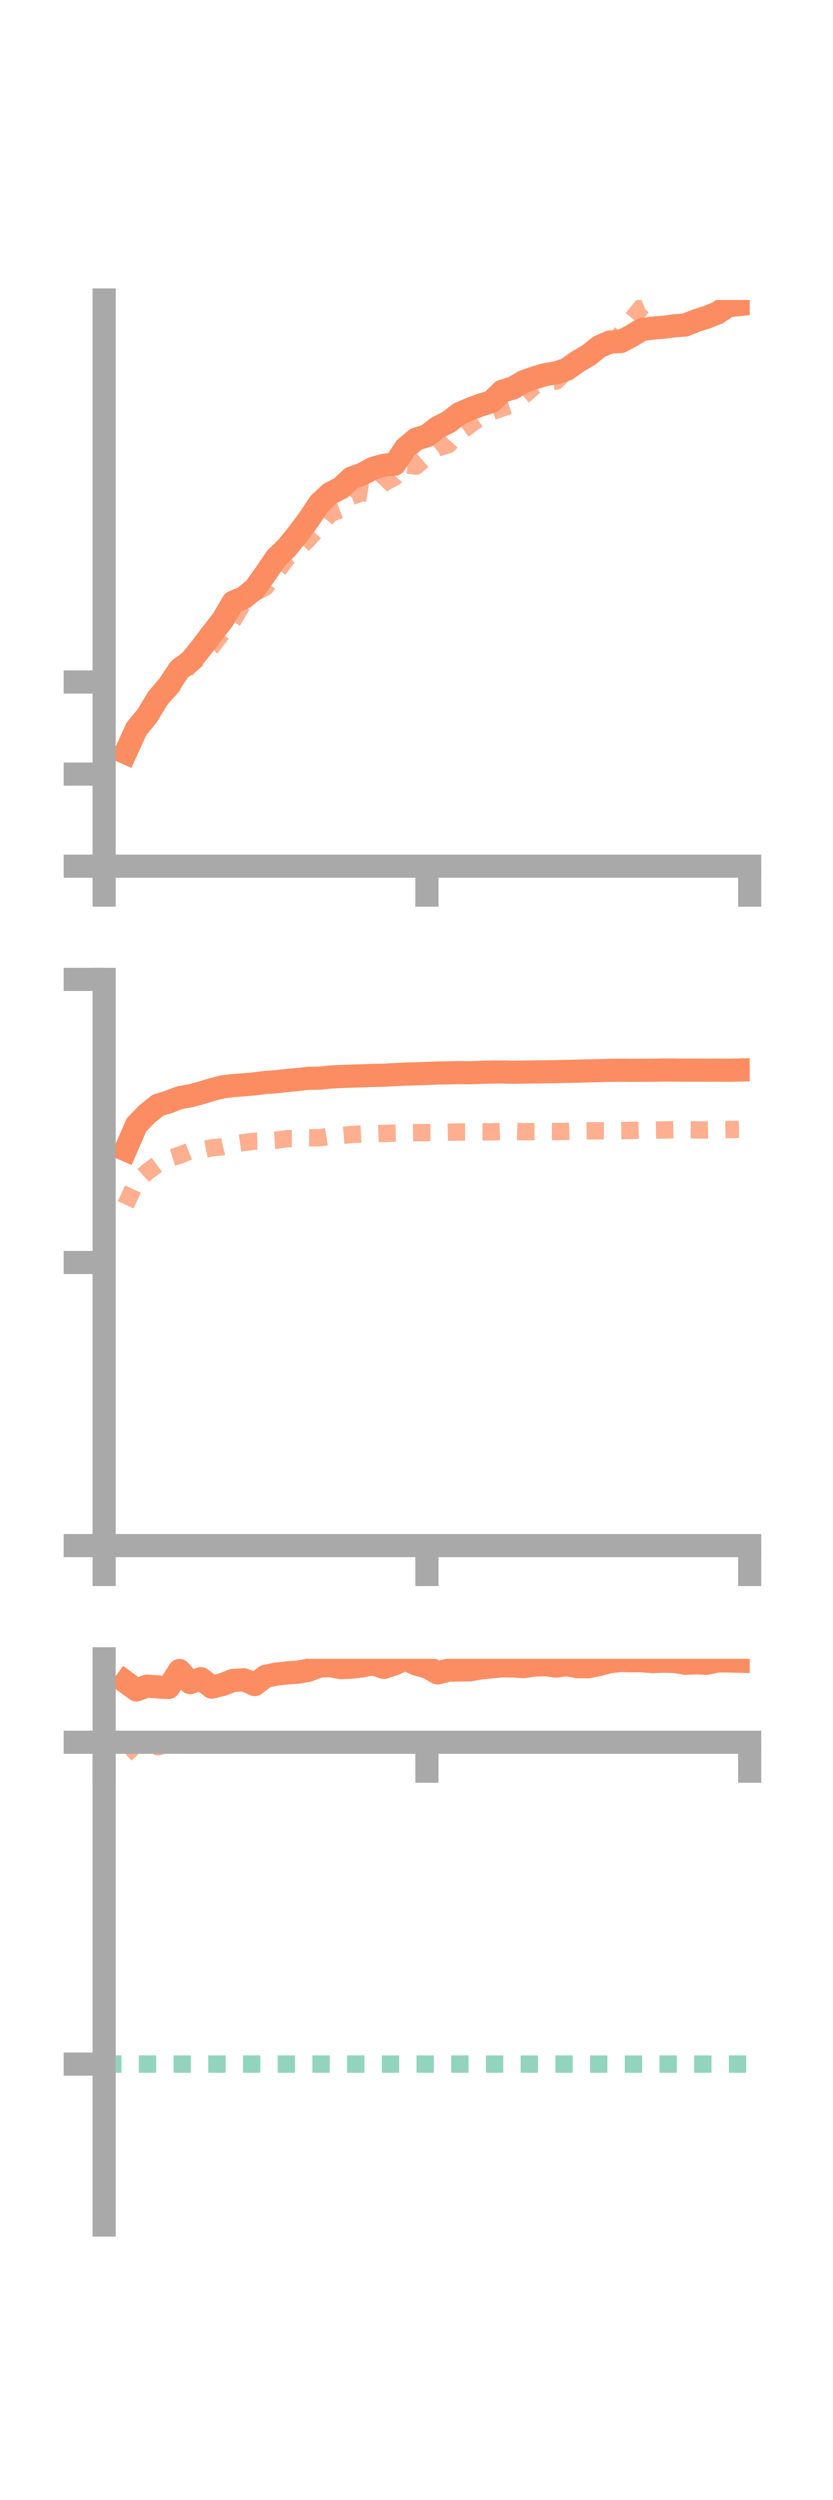 <?xml version="1.0" encoding="utf-8" standalone="no"?>
<!DOCTYPE svg PUBLIC "-//W3C//DTD SVG 1.1//EN"
  "http://www.w3.org/Graphics/SVG/1.1/DTD/svg11.dtd">
<!-- Created with matplotlib (https://matplotlib.org/) -->
<svg height="216pt" version="1.1" viewBox="0 0 72 216" width="72pt" xmlns="http://www.w3.org/2000/svg" xmlns:xlink="http://www.w3.org/1999/xlink">
 <defs>
  <style type="text/css">*{stroke-linecap:butt;stroke-linejoin:round;}</style>
 </defs>
 <g id="figure_1">
  <g id="patch_1">
   <path d="M 0 216 
L 72 216 
L 72 0 
L 0 0 
z
" style="fill:none;"/>
  </g>
  <g id="axes_1">
   <g id="patch_2">
    <path d="M 9 74.838 
L 64.8 74.838 
L 64.8 25.92 
L 9 25.92 
z
" style="fill:none;"/>
   </g>
   <g id="matplotlib.axis_1">
    <g id="xtick_1">
     <g id="line2d_1">
      <defs>
       <path d="M 0 0 
L 0 3.5 
" id="md0ce629449" style="stroke:#a9a9a9;stroke-width:2;"/>
      </defs>
      <g>
       <use style="fill:#a9a9a9;stroke:#a9a9a9;stroke-width:2;" x="9" xlink:href="#md0ce629449" y="74.838"/>
      </g>
     </g>
    </g>
    <g id="xtick_2">
     <g id="line2d_2">
      <g>
       <use style="fill:#a9a9a9;stroke:#a9a9a9;stroke-width:2;" x="36.9" xlink:href="#md0ce629449" y="74.838"/>
      </g>
     </g>
    </g>
    <g id="xtick_3">
     <g id="line2d_3">
      <g>
       <use style="fill:#a9a9a9;stroke:#a9a9a9;stroke-width:2;" x="64.8" xlink:href="#md0ce629449" y="74.838"/>
      </g>
     </g>
    </g>
   </g>
   <g id="matplotlib.axis_2">
    <g id="ytick_1">
     <g id="line2d_4">
      <defs>
       <path d="M 0 0 
L -3.5 0 
" id="m9d5cd0a0ae" style="stroke:#a9a9a9;stroke-width:2;"/>
      </defs>
      <g>
       <use style="fill:#a9a9a9;stroke:#a9a9a9;stroke-width:2;" x="9" xlink:href="#m9d5cd0a0ae" y="74.838"/>
      </g>
     </g>
    </g>
    <g id="ytick_2">
     <g id="line2d_5">
      <g>
       <use style="fill:#a9a9a9;stroke:#a9a9a9;stroke-width:2;" x="9" xlink:href="#m9d5cd0a0ae" y="66.881"/>
      </g>
     </g>
    </g>
    <g id="ytick_3">
     <g id="line2d_6">
      <g>
       <use style="fill:#a9a9a9;stroke:#a9a9a9;stroke-width:2;" x="9" xlink:href="#m9d5cd0a0ae" y="58.925"/>
      </g>
     </g>
    </g>
   </g>
   <g id="line2d_7">
    <path clip-path="url(#p8961e151c6)" d="M 10.86 65.027 
L 11.79 62.98 
L 12.72 61.847 
L 13.65 60.316 
L 14.58 59.229 
L 15.51 57.823 
L 16.44 57.146 
L 17.37 56.006 
L 18.3 54.776 
L 19.23 53.588 
L 20.16 52.017 
L 21.09 51.636 
L 22.02 50.864 
L 22.95 49.565 
L 23.88 48.198 
L 24.81 47.298 
L 25.74 46.151 
L 26.67 44.907 
L 27.6 43.506 
L 28.53 42.637 
L 29.46 42.163 
L 30.39 41.293 
L 31.32 40.969 
L 32.25 40.459 
L 33.18 40.197 
L 34.11 40.114 
L 35.04 38.724 
L 35.97 37.937 
L 36.9 37.651 
L 37.83 36.931 
L 38.76 36.469 
L 39.69 35.746 
L 40.62 35.344 
L 41.55 34.99 
L 42.48 34.71 
L 43.41 33.797 
L 44.34 33.524 
L 45.27 32.97 
L 46.2 32.643 
L 47.13 32.366 
L 48.06 32.217 
L 48.99 31.91 
L 49.92 31.244 
L 50.85 30.704 
L 51.78 29.963 
L 52.71 29.555 
L 53.64 29.513 
L 54.57 29.027 
L 55.5 28.459 
L 56.43 28.351 
L 57.36 28.273 
L 58.29 28.151 
L 59.22 28.081 
L 60.15 27.708 
L 61.08 27.412 
L 62.01 27.045 
L 62.94 26.417 
L 63.87 26.318 
" style="fill:none;stroke:#fc8d62;stroke-linecap:square;stroke-width:2;"/>
   </g>
   <g id="line2d_8">
    <path clip-path="url(#p8961e151c6)" d="M 10.86 65.08 
L 11.79 62.929 
L 12.72 62.255 
L 13.65 60.509 
L 14.58 59.66 
L 15.51 58.58 
L 16.44 57.425 
L 17.37 56.721 
L 18.3 55.885 
L 19.23 54.648 
L 20.16 53.576 
L 21.09 52.011 
L 22.02 51.209 
L 22.95 50.728 
L 23.88 49.468 
L 24.81 48.214 
L 25.74 47.497 
L 26.67 46.561 
L 27.6 45.512 
L 28.53 44.386 
L 29.46 44.024 
L 30.39 42.893 
L 31.32 42.553 
L 32.25 42.702 
L 33.18 41.723 
L 34.11 41.225 
L 35.04 40.166 
L 35.97 40.277 
L 36.9 39.455 
L 37.83 38.7 
L 38.76 38.422 
L 39.69 37.392 
L 40.62 36.713 
L 41.55 36.04 
L 42.48 35.577 
L 43.41 35.253 
L 44.34 34.956 
L 45.27 34.174 
L 46.2 33.36 
L 47.13 33.029 
L 48.06 32.928 
L 48.99 32.028 
L 49.92 31.413 
L 50.85 30.833 
L 51.78 30.062 
L 52.71 29.979 
L 53.64 28.87 
L 54.57 27.617 
L 55.5 26.5 
L 56.43 26.11 
L 57.36 24.632 
L 58.29 24.178 
L 59.22 23.881 
L 60.15 23.129 
L 61.08 23.368 
L 62.01 23.594 
L 62.94 23.857 
L 63.87 22.567 
" style="fill:none;stroke:#fc8d62;stroke-dasharray:1.5,1.5;stroke-dashoffset:0;stroke-opacity:0.7;stroke-width:1.5;"/>
   </g>
   <g id="patch_3">
    <path d="M 9 74.838 
L 9 25.92 
" style="fill:none;stroke:#a9a9a9;stroke-linecap:square;stroke-linejoin:miter;stroke-width:2;"/>
   </g>
   <g id="patch_4">
    <path d="M 64.8 74.838 
L 64.8 25.92 
" style="fill:none;"/>
   </g>
   <g id="patch_5">
    <path d="M 9 74.838 
L 64.8 74.838 
" style="fill:none;stroke:#a9a9a9;stroke-linecap:square;stroke-linejoin:miter;stroke-width:2;"/>
   </g>
   <g id="patch_6">
    <path d="M 9 25.92 
L 64.8 25.92 
" style="fill:none;"/>
   </g>
  </g>
  <g id="axes_2">
   <g id="patch_7">
    <path d="M 9 133.539 
L 64.8 133.539 
L 64.8 84.621 
L 9 84.621 
z
" style="fill:none;"/>
   </g>
   <g id="matplotlib.axis_3">
    <g id="xtick_4">
     <g id="line2d_9">
      <g>
       <use style="fill:#a9a9a9;stroke:#a9a9a9;stroke-width:2;" x="9" xlink:href="#md0ce629449" y="133.539"/>
      </g>
     </g>
    </g>
    <g id="xtick_5">
     <g id="line2d_10">
      <g>
       <use style="fill:#a9a9a9;stroke:#a9a9a9;stroke-width:2;" x="36.9" xlink:href="#md0ce629449" y="133.539"/>
      </g>
     </g>
    </g>
    <g id="xtick_6">
     <g id="line2d_11">
      <g>
       <use style="fill:#a9a9a9;stroke:#a9a9a9;stroke-width:2;" x="64.8" xlink:href="#md0ce629449" y="133.539"/>
      </g>
     </g>
    </g>
   </g>
   <g id="matplotlib.axis_4">
    <g id="ytick_4">
     <g id="line2d_12">
      <g>
       <use style="fill:#a9a9a9;stroke:#a9a9a9;stroke-width:2;" x="9" xlink:href="#m9d5cd0a0ae" y="133.539"/>
      </g>
     </g>
    </g>
    <g id="ytick_5">
     <g id="line2d_13">
      <g>
       <use style="fill:#a9a9a9;stroke:#a9a9a9;stroke-width:2;" x="9" xlink:href="#m9d5cd0a0ae" y="109.08"/>
      </g>
     </g>
    </g>
    <g id="ytick_6">
     <g id="line2d_14">
      <g>
       <use style="fill:#a9a9a9;stroke:#a9a9a9;stroke-width:2;" x="9" xlink:href="#m9d5cd0a0ae" y="84.621"/>
      </g>
     </g>
    </g>
   </g>
   <g id="line2d_15">
    <path clip-path="url(#pdd6236850d)" d="M 10.86 99.341 
L 11.79 97.195 
L 12.72 96.24 
L 13.65 95.492 
L 14.58 95.205 
L 15.51 94.845 
L 16.44 94.679 
L 17.37 94.433 
L 18.3 94.147 
L 19.23 93.908 
L 20.16 93.793 
L 21.09 93.728 
L 22.02 93.645 
L 22.95 93.525 
L 23.88 93.465 
L 24.81 93.353 
L 25.74 93.269 
L 26.67 93.166 
L 27.6 93.157 
L 28.53 93.059 
L 29.46 93.012 
L 30.39 92.977 
L 31.32 92.951 
L 32.25 92.916 
L 33.18 92.897 
L 34.11 92.851 
L 35.04 92.799 
L 35.97 92.778 
L 36.9 92.747 
L 37.83 92.708 
L 38.76 92.697 
L 39.69 92.673 
L 40.62 92.687 
L 41.55 92.649 
L 42.48 92.626 
L 43.41 92.619 
L 44.34 92.645 
L 45.27 92.629 
L 46.2 92.615 
L 47.13 92.605 
L 48.06 92.592 
L 48.99 92.569 
L 49.92 92.548 
L 50.85 92.524 
L 51.78 92.506 
L 52.71 92.476 
L 53.64 92.468 
L 54.57 92.477 
L 55.5 92.47 
L 56.43 92.47 
L 57.36 92.451 
L 58.29 92.451 
L 59.22 92.464 
L 60.15 92.461 
L 61.08 92.466 
L 62.01 92.462 
L 62.94 92.469 
L 63.87 92.45 
" style="fill:none;stroke:#fc8d62;stroke-linecap:square;stroke-width:2;"/>
   </g>
   <g id="line2d_16">
    <path clip-path="url(#pdd6236850d)" d="M 10.86 104.095 
L 11.79 102.096 
L 12.72 101.256 
L 13.65 100.569 
L 14.58 100.102 
L 15.51 99.817 
L 16.44 99.441 
L 17.37 99.362 
L 18.3 99.176 
L 19.23 99.079 
L 20.16 98.846 
L 21.09 98.711 
L 22.02 98.597 
L 22.95 98.577 
L 23.88 98.514 
L 24.81 98.38 
L 25.74 98.386 
L 26.67 98.302 
L 27.6 98.309 
L 28.53 98.167 
L 29.46 98.106 
L 30.39 98.029 
L 31.32 97.973 
L 32.25 97.95 
L 33.18 97.929 
L 34.11 97.902 
L 35.04 97.88 
L 35.97 97.865 
L 36.9 97.854 
L 37.83 97.845 
L 38.76 97.825 
L 39.69 97.807 
L 40.62 97.802 
L 41.55 97.793 
L 42.48 97.797 
L 43.41 97.762 
L 44.34 97.756 
L 45.27 97.781 
L 46.2 97.774 
L 47.13 97.765 
L 48.06 97.767 
L 48.99 97.749 
L 49.92 97.723 
L 50.85 97.703 
L 51.78 97.703 
L 52.71 97.713 
L 53.64 97.688 
L 54.57 97.67 
L 55.5 97.649 
L 56.43 97.649 
L 57.36 97.631 
L 58.29 97.608 
L 59.22 97.615 
L 60.15 97.622 
L 61.08 97.633 
L 62.01 97.621 
L 62.94 97.594 
L 63.87 97.583 
" style="fill:none;stroke:#fc8d62;stroke-dasharray:1.5,1.5;stroke-dashoffset:0;stroke-opacity:0.7;stroke-width:1.5;"/>
   </g>
   <g id="patch_8">
    <path d="M 9 133.539 
L 9 84.621 
" style="fill:none;stroke:#a9a9a9;stroke-linecap:square;stroke-linejoin:miter;stroke-width:2;"/>
   </g>
   <g id="patch_9">
    <path d="M 64.8 133.539 
L 64.8 84.621 
" style="fill:none;"/>
   </g>
   <g id="patch_10">
    <path d="M 9 133.539 
L 64.8 133.539 
" style="fill:none;stroke:#a9a9a9;stroke-linecap:square;stroke-linejoin:miter;stroke-width:2;"/>
   </g>
   <g id="patch_11">
    <path d="M 9 84.621 
L 64.8 84.621 
" style="fill:none;"/>
   </g>
  </g>
  <g id="axes_3">
   <g id="patch_12">
    <path d="M 9 192.24 
L 64.8 192.24 
L 64.8 143.322 
L 9 143.322 
z
" style="fill:none;"/>
   </g>
   <g id="matplotlib.axis_5">
    <g id="xtick_7">
     <g id="line2d_17">
      <g>
       <use style="fill:#a9a9a9;stroke:#a9a9a9;stroke-width:2;" x="9" xlink:href="#md0ce629449" y="150.53"/>
      </g>
     </g>
    </g>
    <g id="xtick_8">
     <g id="line2d_18">
      <g>
       <use style="fill:#a9a9a9;stroke:#a9a9a9;stroke-width:2;" x="36.9" xlink:href="#md0ce629449" y="150.53"/>
      </g>
     </g>
    </g>
    <g id="xtick_9">
     <g id="line2d_19">
      <g>
       <use style="fill:#a9a9a9;stroke:#a9a9a9;stroke-width:2;" x="64.8" xlink:href="#md0ce629449" y="150.53"/>
      </g>
     </g>
    </g>
   </g>
   <g id="matplotlib.axis_6">
    <g id="ytick_7">
     <g id="line2d_20">
      <g>
       <use style="fill:#a9a9a9;stroke:#a9a9a9;stroke-width:2;" x="9" xlink:href="#m9d5cd0a0ae" y="150.53"/>
      </g>
     </g>
    </g>
    <g id="ytick_8">
     <g id="line2d_21">
      <g>
       <use style="fill:#a9a9a9;stroke:#a9a9a9;stroke-width:2;" x="9" xlink:href="#m9d5cd0a0ae" y="178.337"/>
      </g>
     </g>
    </g>
   </g>
   <g id="line2d_22">
    <path clip-path="url(#pffe63aef32)" d="M 10.86 145.33 
L 11.79 146.012 
L 12.72 145.68 
L 13.65 145.752 
L 14.58 145.8 
L 15.51 144.331 
L 16.44 145.378 
L 17.37 145.037 
L 18.3 145.769 
L 19.23 145.543 
L 20.16 145.186 
L 21.09 145.137 
L 22.02 145.547 
L 22.95 144.83 
L 23.88 144.643 
L 24.81 144.54 
L 25.74 144.478 
L 26.67 144.309 
L 27.6 143.951 
L 28.53 143.904 
L 29.46 144.086 
L 30.39 144.045 
L 31.32 143.935 
L 32.25 143.735 
L 33.18 144.065 
L 34.11 143.762 
L 35.04 143.322 
L 35.97 143.776 
L 36.9 144.027 
L 37.83 144.542 
L 38.76 144.302 
L 39.69 144.284 
L 40.62 144.271 
L 41.55 144.112 
L 42.48 144.015 
L 43.41 143.923 
L 44.34 143.937 
L 45.27 143.995 
L 46.2 143.859 
L 47.13 143.833 
L 48.06 143.949 
L 48.99 143.827 
L 49.92 144.01 
L 50.85 144.007 
L 51.78 143.821 
L 52.71 143.57 
L 53.64 143.466 
L 54.57 143.493 
L 55.5 143.484 
L 56.43 143.565 
L 57.36 143.525 
L 58.29 143.552 
L 59.22 143.711 
L 60.15 143.668 
L 61.08 143.709 
L 62.01 143.506 
L 62.94 143.505 
L 63.87 143.53 
" style="fill:none;stroke:#fc8d62;stroke-linecap:square;stroke-width:2;"/>
   </g>
   <g id="line2d_23">
    <path clip-path="url(#pffe63aef32)" d="M 10.86 151.574 
L 11.79 150.688 
L 12.72 150.623 
L 13.65 150.928 
L 14.58 150.668 
L 15.51 150.672 
L 16.44 150.58 
L 17.37 150.53 
L 18.3 150.53 
L 19.23 150.53 
L 20.16 150.53 
L 21.09 150.53 
L 22.02 150.53 
L 22.95 150.53 
L 23.88 150.53 
L 24.81 150.53 
L 25.74 150.53 
L 26.67 150.53 
L 27.6 150.53 
L 28.53 150.53 
L 29.46 150.53 
L 30.39 150.53 
L 31.32 150.53 
L 32.25 150.526 
L 33.18 150.526 
L 34.11 150.527 
L 35.04 150.53 
L 35.97 150.526 
L 36.9 150.529 
L 37.83 150.529 
L 38.76 150.529 
L 39.69 150.53 
L 40.62 150.53 
L 41.55 150.53 
L 42.48 150.53 
L 43.41 150.53 
L 44.34 150.53 
L 45.27 150.53 
L 46.2 150.53 
L 47.13 150.53 
L 48.06 150.53 
L 48.99 150.53 
L 49.92 150.53 
L 50.85 150.53 
L 51.78 150.53 
L 52.71 150.53 
L 53.64 150.531 
L 54.57 150.53 
L 55.5 150.53 
L 56.43 150.531 
L 57.36 150.53 
L 58.29 150.53 
L 59.22 150.53 
L 60.15 150.531 
L 61.08 150.53 
L 62.01 150.53 
L 62.94 150.53 
L 63.87 150.53 
" style="fill:none;stroke:#fc8d62;stroke-dasharray:1.5,1.5;stroke-dashoffset:0;stroke-opacity:0.7;stroke-width:1.5;"/>
   </g>
   <g id="line2d_24">
    <path clip-path="url(#pffe63aef32)" d="M 9 178.337 
L 64.8 178.337 
" style="fill:none;stroke:#66c2a5;stroke-dasharray:1.5,1.5;stroke-dashoffset:0;stroke-opacity:0.7;stroke-width:1.5;"/>
   </g>
   <g id="patch_13">
    <path d="M 9 192.24 
L 9 143.322 
" style="fill:none;stroke:#a9a9a9;stroke-linecap:square;stroke-linejoin:miter;stroke-width:2;"/>
   </g>
   <g id="patch_14">
    <path d="M 64.8 192.24 
L 64.8 143.322 
" style="fill:none;"/>
   </g>
   <g id="patch_15">
    <path d="M 9 150.53 
L 64.8 150.53 
" style="fill:none;stroke:#a9a9a9;stroke-linecap:square;stroke-linejoin:miter;stroke-width:2;"/>
   </g>
   <g id="patch_16">
    <path d="M 9 143.322 
L 64.8 143.322 
" style="fill:none;"/>
   </g>
  </g>
 </g>
 <defs>
  <clipPath id="p8961e151c6">
   <rect height="48.918" width="55.8" x="9" y="25.92"/>
  </clipPath>
  <clipPath id="pdd6236850d">
   <rect height="48.918" width="55.8" x="9" y="84.621"/>
  </clipPath>
  <clipPath id="pffe63aef32">
   <rect height="48.918" width="55.8" x="9" y="143.322"/>
  </clipPath>
 </defs>
</svg>
